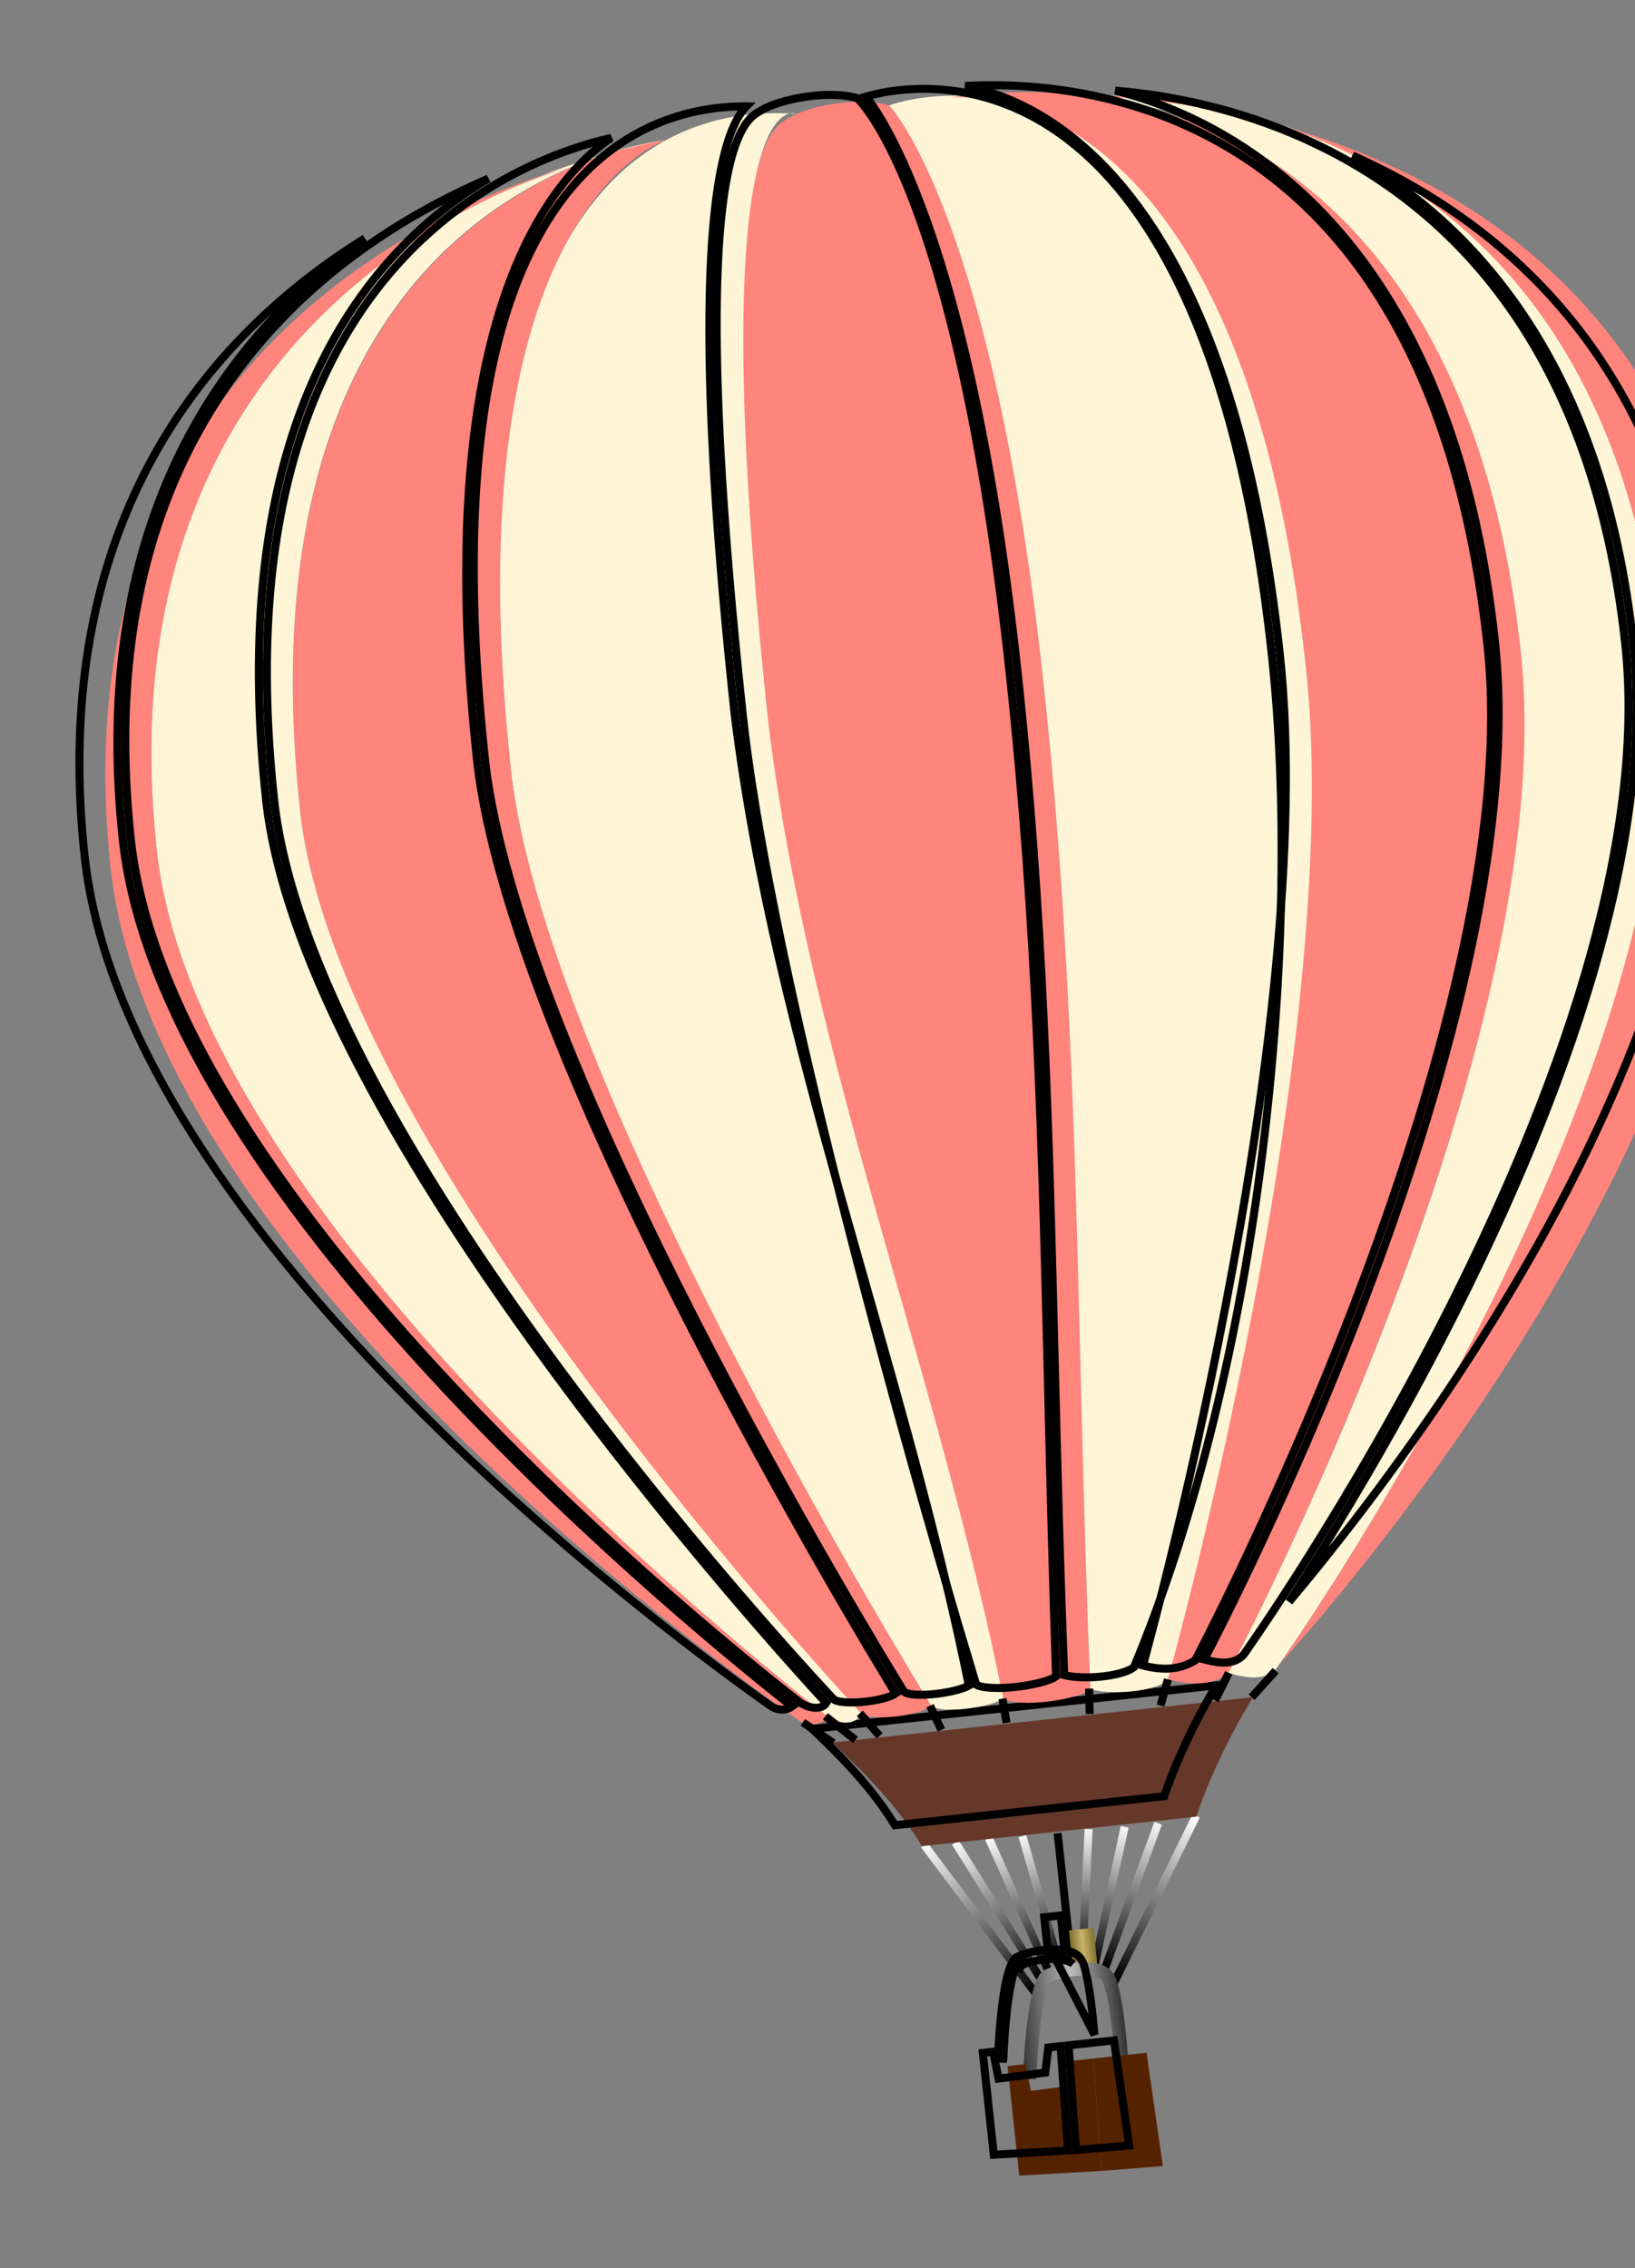 <svg width="204" height="283" viewBox="0 0 204 283" fill="none" xmlns="http://www.w3.org/2000/svg">
<rect x="0" y="0" width="204" height="283" fill="#808080" stroke="none"/>
<path d="M138.848 247.711L149.248 226.57" stroke="url(#paint0_linear)"/>
<path d="M133.775 245.573L131.963 228.74" stroke="url(#paint1_linear)"/>
<path d="M130.966 246.288L123.373 229.355" stroke="url(#paint2_linear)"/>
<path d="M136.467 245.696L140.327 227.943" stroke="url(#paint3_linear)"/>
<path d="M130.036 247.214L119.208 229.906" stroke="url(#paint4_linear)"/>
<path d="M132.371 245.93L127.573 229.109" stroke="url(#paint5_linear)"/>
<path d="M135.008 245.544L135.823 228.221" stroke="url(#paint6_linear)"/>
<path d="M137.734 245.973L144.504 227.494" stroke="url(#paint7_linear)"/>
<path d="M129.52 249.129L115.326 230.223" stroke="url(#paint8_linear)"/>
<path d="M133.371 240.87L136.427 240.541L136.996 245.829L133.94 246.158L133.371 240.87Z" fill="url(#paint9_linear)"/>
<path d="M134.714 244.849C133.168 244.89 131.58 245.213 130.428 245.762C129.874 246.025 129.599 246.479 129.363 246.979C129.127 247.479 128.949 248.071 128.786 248.732C128.461 250.056 128.235 251.663 128.066 253.243C127.727 256.403 127.631 259.435 127.631 259.435L129.304 259.486C129.304 259.486 129.391 256.5 129.721 253.422C129.886 251.883 130.109 250.317 130.402 249.126C130.549 248.53 130.719 248.034 130.878 247.699C131.037 247.363 131.21 247.24 131.146 247.27C131.955 246.885 133.428 246.56 134.758 246.525C136.089 246.489 137.251 246.84 137.485 247.103C137.503 247.123 137.847 247.888 138.06 248.837C138.273 249.786 138.464 250.976 138.612 252.119C138.909 254.405 139.066 256.534 139.066 256.534L140.722 256.419C140.722 256.419 140.571 254.243 140.267 251.898C140.115 250.726 139.921 249.508 139.688 248.473C139.456 247.438 139.298 246.632 138.729 245.992C137.79 244.936 136.261 244.807 134.714 244.849L134.714 244.849Z" fill="url(#paint10_linear)"/>
<path d="M127.183 271.463L137.425 270.877L136.43 256.846L133.985 257.109L133.602 260.246L128.621 260.885L127.953 257.552L125.712 257.793L127.183 271.463Z" fill="#552200"/>
<path d="M137.425 270.877L145.087 270.259L143.052 256.133L136.43 256.846L137.425 270.877Z" fill="#552200"/>
<path d="M115.031 230.356L149.259 226.673C150.909 221.782 153.304 216.812 156.312 211.775L103.849 217.421C108.053 221.372 112.081 225.455 115.031 230.356Z" fill="#66382A"/>
<path d="M130.287 239.226L132.349 239.004L132.811 243.298L130.749 243.52L130.287 239.226Z" stroke="black"/>
<path d="M131.094 243.262C129.597 243.302 128.082 243.616 127.009 244.126L126.795 243.675L127.009 244.126C126.618 244.313 126.406 244.631 126.182 245.106C125.967 245.56 125.798 246.114 125.638 246.765C125.321 248.055 125.097 249.637 124.929 251.21C124.761 252.779 124.653 254.318 124.586 255.466C124.553 256.04 124.531 256.515 124.517 256.847C124.516 256.853 124.516 256.859 124.516 256.864L125.188 256.885C125.189 256.878 125.189 256.871 125.189 256.865C125.203 256.535 125.224 256.063 125.256 255.494C125.319 254.358 125.424 252.833 125.59 251.282C125.756 249.737 125.982 248.144 126.283 246.92C126.434 246.304 126.615 245.774 126.792 245.398C126.892 245.187 126.998 245.039 127.072 244.948C127.09 244.925 127.105 244.907 127.116 244.894C127.126 244.883 127.129 244.879 127.129 244.879C127.129 244.879 127.128 244.881 127.127 244.882C127.125 244.884 127.121 244.889 127.116 244.897C127.111 244.903 127.101 244.918 127.09 244.938C127.082 244.951 127.054 245 127.039 245.07C127.025 245.128 126.99 245.34 127.161 245.522C127.19 245.553 127.22 245.578 127.251 245.598C127.351 245.389 127.457 245.266 127.502 245.212C127.509 245.205 127.514 245.199 127.517 245.194L127.513 245.184L127.298 244.732L127.298 244.732L127.298 244.732C127.306 244.728 127.336 244.714 127.372 244.703C127.389 244.698 127.436 244.683 127.498 244.68C127.54 244.678 127.734 244.671 127.891 244.838C127.937 244.888 127.969 244.94 127.989 244.99C128.828 244.695 130.025 244.468 131.125 244.438C132.456 244.402 133.617 244.754 133.851 245.016L131.094 243.262ZM131.094 243.262C132.653 243.22 133.952 243.373 134.722 244.238C135.174 244.747 135.318 245.385 135.549 246.415C135.555 246.442 135.561 246.469 135.567 246.496C135.794 247.51 135.986 248.712 136.137 249.876C136.288 251.04 136.401 252.164 136.477 252.997C136.508 253.344 136.533 253.641 136.551 253.869L131.094 243.262Z" stroke="black"/>
<path d="M130.031 258.656L130.416 258.606L130.464 258.221L130.799 255.477L132.334 255.312L133.256 268.321L123.995 268.851L122.628 256.15L123.918 256.011L124.496 258.897L124.588 259.354L125.05 259.295L130.031 258.656Z" stroke="black"/>
<path d="M140.883 267.716L134.254 268.251L133.329 255.204L138.992 254.595L140.883 267.716Z" stroke="black"/>
<path d="M151.739 210.292C149.015 214.956 146.817 219.57 145.253 224.123L111.658 227.738C108.876 223.205 105.194 219.371 101.345 215.716L151.739 210.292Z" stroke="black"/>
<path fill-rule="evenodd" clip-rule="evenodd" d="M98.472 14.691C96.505 15.897 88.122 18.179 95.917 90.606C98.966 118.942 113.186 172.432 125.116 211.892C126.948 213.245 135.327 211.979 136.007 210.677C134.416 164.23 134.823 128.183 130.231 85.517C123.582 23.737 110.939 13.15 110.939 13.15C106.885 11.958 100.724 13.311 98.472 14.691Z" fill="#FF847C"/>
<path d="M99.278 14.173C96.882 14.416 54.191 7.326 63.741 96.066C67.785 133.642 112.648 207.093 116.15 212.779C117.324 213.956 123.893 213.012 125.176 211.901C116.941 171.021 101.034 131.753 95.916 90.606C87.17 9.337 99.278 14.173 99.278 14.173Z" fill="#FDF5D6"/>
<path d="M130.232 85.517C123.872 26.421 110.939 13.15 110.939 13.15C110.939 13.15 153.658 -3.054 162.934 83.136C166.745 118.551 161.711 171.267 145.625 209.7C143.863 211.168 138.23 211.525 136.038 210.735C134.21 165.47 134.836 128.3 130.232 85.517L130.232 85.517Z" fill="#FDF5D6"/>
<path d="M145.722 209.518C145.722 209.518 167.973 129.968 162.933 83.137C154.766 7.244 118.527 12.211 118.527 12.211C118.527 12.211 180.947 -0.649 189.835 81.933C195.01 130.02 153.228 208.882 153.228 208.882C150.918 210.357 148.469 210.301 145.722 209.518Z" fill="#FF847C"/>
<path d="M107.42 213.759C101.396 207.31 41.908 142.699 37.431 101.09C28.999 22.744 83.059 17.506 83.059 17.506C83.059 17.506 56.191 25.907 63.742 96.066C67.729 133.118 112.353 206.677 116.114 212.724C115.348 214.068 108.612 214.856 107.42 213.759Z" fill="#FF847C"/>
<path d="M159.245 208.198C159.245 208.198 212.583 133.391 207.022 81.713C199.015 7.32 135.59 12.004 135.59 12.004C135.59 12.004 182.383 12.879 189.755 81.375C195.041 130.496 153.26 208.735 153.26 208.735C155.677 209.414 157.686 209.745 159.245 208.198Z" fill="#FDF5D6"/>
<path d="M107.414 213.747C101.349 207.193 41.828 141.951 37.431 101.09C28.971 22.483 83.06 17.506 83.06 17.506C83.06 17.506 11.129 27.79 19.556 106.092C24.453 151.59 93.595 206.691 103.365 214.268C105.073 215.289 106.933 215.178 107.414 213.747Z" fill="#FDF5D6"/>
<path d="M159.747 207.521C159.747 207.521 222.535 139.824 216.369 82.531C208.68 11.088 135.59 12.004 135.59 12.004C135.59 12.004 199.061 7.74 207.022 81.713C212.528 132.871 159.747 207.521 159.747 207.521Z" fill="#FF847C"/>
<path d="M99.576 214.595C88.413 206.743 18.945 156.09 13.789 108.173C6.016 35.945 71.338 20.815 71.338 20.815C71.338 20.815 11.976 35.662 19.556 106.092C24.414 151.236 93.427 206.517 103.329 214.236C102.265 215.498 100.598 215.337 99.576 214.595Z" fill="#FF847C"/>
<path d="M92.678 89.2C88.781 52.994 88.935 34.367 90.293 24.657C90.972 19.802 91.947 17.218 92.836 15.787C93.276 15.077 93.697 14.65 94.053 14.367C94.321 14.155 94.543 14.028 94.755 13.906C94.837 13.86 94.917 13.814 94.997 13.765C96.043 13.123 98.073 12.454 100.371 12.097C102.62 11.748 105.041 11.711 106.952 12.246C106.965 12.258 106.98 12.272 106.996 12.288C107.081 12.372 107.211 12.506 107.383 12.702C107.725 13.094 108.232 13.731 108.865 14.692C110.131 16.615 111.904 19.836 113.889 24.993C117.861 35.309 122.677 53.355 125.998 84.217C129.371 115.553 130.045 143.306 130.796 174.261C131.066 185.376 131.346 196.904 131.765 209.159C131.758 209.165 131.75 209.172 131.741 209.179C131.675 209.232 131.58 209.294 131.45 209.363C131.19 209.5 130.832 209.64 130.393 209.775C129.517 210.046 128.378 210.279 127.194 210.431C126.01 210.584 124.8 210.653 123.784 210.604C123.275 210.579 122.826 210.525 122.457 210.441C122.173 210.376 121.958 210.298 121.805 210.217C109.885 170.77 95.717 117.44 92.678 89.2Z" stroke="black"/>
<path d="M92.936 13.269C92.997 13.269 93.058 13.269 93.118 13.27C92.081 14.323 90.967 16.408 90.092 20.456C88.14 29.49 87.309 48.668 91.683 89.307L91.684 89.315C94.248 109.929 99.513 130.064 105.16 150.136C106.087 153.433 107.025 156.728 107.962 160.023C112.707 176.695 117.452 193.371 120.884 210.324C120.79 210.377 120.674 210.434 120.536 210.493C120.257 210.612 119.912 210.729 119.519 210.838C118.733 211.057 117.781 211.238 116.828 211.349C115.873 211.461 114.935 211.5 114.176 211.443C113.796 211.415 113.475 211.364 113.224 211.292C113.006 211.229 112.874 211.16 112.802 211.103C110.926 208.055 98.925 188.392 86.858 164.801C80.782 152.924 74.694 140.058 69.873 127.819C65.049 115.574 61.506 103.987 60.502 94.66C55.732 50.34 64.031 30.129 73.639 20.942C78.443 16.348 83.609 14.474 87.724 13.732C89.782 13.36 91.579 13.272 92.936 13.269Z" stroke="black"/>
<path d="M108.064 12.045C108.35 11.961 108.721 11.861 109.169 11.757C110.33 11.488 112.004 11.197 114.043 11.112C118.12 10.943 123.653 11.598 129.475 14.904C141.107 21.51 154.069 38.806 158.7 81.837C162.5 117.146 157.486 169.702 141.477 208.035C141.11 208.307 140.542 208.555 139.82 208.758C139.046 208.975 138.139 209.129 137.211 209.214C135.515 209.369 133.829 209.289 132.787 209.01C132.236 195.276 131.909 182.279 131.591 169.637C130.866 140.792 130.187 113.795 126.992 84.111L126.992 84.111C123.809 54.532 118.979 36.398 114.932 25.644C112.908 20.266 111.08 16.733 109.75 14.536C109.086 13.437 108.545 12.673 108.168 12.18C108.131 12.132 108.097 12.087 108.064 12.045Z" stroke="black"/>
<path d="M142.602 207.814C142.634 207.694 142.673 207.553 142.717 207.392C142.879 206.796 143.116 205.918 143.416 204.783C144.015 202.514 144.865 199.221 145.87 195.123C147.878 186.927 150.504 175.511 152.973 162.63C157.906 136.885 162.223 105.226 159.695 81.73C155.603 43.714 144.469 25.834 134.248 17.474C129.139 13.295 124.277 11.512 120.681 10.777C120.595 10.76 120.508 10.743 120.423 10.726C121.673 10.656 123.102 10.616 124.676 10.639C130.622 10.723 138.634 11.689 146.917 15.211C163.439 22.236 181.174 39.492 185.602 80.634C188.176 104.547 179.067 136.185 169.269 161.909C164.375 174.758 159.32 186.106 155.487 194.243C153.571 198.311 151.961 201.575 150.83 203.822C150.265 204.945 149.82 205.814 149.516 206.402C149.364 206.696 149.247 206.92 149.169 207.07L149.112 207.177C147.133 208.394 145.028 208.434 142.602 207.814Z" stroke="black"/>
<path d="M76.264 17.204C75.852 17.479 75.406 17.798 74.934 18.169C72.478 20.096 69.31 23.393 66.391 28.889C60.555 39.878 55.727 59.629 59.508 94.767C60.512 104.097 64.069 115.692 68.877 127.905C73.688 140.127 79.765 153 85.831 164.896C97.591 187.958 109.323 207.375 111.75 211.308C111.705 211.34 111.651 211.375 111.585 211.412C111.365 211.538 111.069 211.662 110.709 211.779C109.991 212.012 109.074 212.197 108.132 212.308C107.19 212.419 106.245 212.454 105.474 212.398C105.088 212.37 104.757 212.319 104.498 212.249C104.243 212.18 104.1 212.104 104.033 212.048C100.986 208.785 84.652 191.06 68.513 168.962C60.429 157.894 52.4 145.736 46.115 133.757C39.826 121.77 35.301 109.995 34.191 99.684C29.989 60.638 41.361 39.914 53.679 28.939C59.85 23.441 66.282 20.367 71.172 18.668C73.169 17.974 74.908 17.51 76.264 17.204Z" stroke="black"/>
<path d="M150.257 207.063C150.31 206.963 150.369 206.849 150.435 206.723C150.74 206.136 151.187 205.27 151.754 204.151C152.888 201.912 154.502 198.66 156.421 194.604C160.259 186.493 165.322 175.166 170.221 162.301C180.007 136.596 189.173 104.658 186.516 79.969C182.816 45.596 169.211 28.114 156.457 19.24C150.089 14.81 143.952 12.538 139.404 11.374C139.319 11.352 139.234 11.331 139.15 11.31C139.986 11.378 140.882 11.466 141.83 11.579C147.862 12.297 155.984 14.025 164.35 18.059C181.052 26.112 198.804 43.389 202.788 80.414C205.552 106.097 193.672 137.603 181.036 162.758C174.725 175.321 168.24 186.272 163.333 194.083C160.879 197.989 158.82 201.108 157.375 203.251C156.653 204.322 156.084 205.149 155.696 205.708C155.502 205.987 155.353 206.199 155.253 206.342C155.203 206.413 155.165 206.466 155.14 206.502L155.127 206.52C153.911 207.7 152.372 207.61 150.257 207.063Z" stroke="black"/>
<path d="M44.706 31.487C50.225 27.458 55.858 24.475 60.938 22.285C58.337 23.837 55.647 25.747 53.004 28.094C40.395 39.292 28.954 60.361 33.197 99.791C34.306 110.098 38.885 121.903 45.189 133.889C51.497 145.883 59.554 158.095 67.656 169.225C83.498 190.987 99.537 208.644 103.086 212.491C102.883 212.83 102.534 213.026 102.06 213.077C101.463 213.141 100.689 212.96 99.911 212.501C94.994 208.686 75.323 193.053 56.262 172.706C46.715 162.515 37.331 151.151 30.031 139.505C22.727 127.854 17.53 115.954 16.317 104.686C12.124 65.726 27.91 43.749 44.706 31.487Z" stroke="black"/>
<path d="M203.783 80.307C200.093 46.016 184.51 28.402 168.754 19.4C168.888 19.459 169.021 19.519 169.154 19.579C188.26 28.223 208.314 45.72 212.136 81.232C215.2 109.703 201.125 140.826 186.209 164.895C178.759 176.917 171.116 187.153 165.335 194.383C163.665 196.471 162.151 198.309 160.842 199.865C161.938 198.181 163.203 196.203 164.596 193.969C169.464 186.162 175.898 175.218 182.16 162.672C194.67 137.608 206.552 106.042 203.783 80.307Z" stroke="black"/>
<path d="M96.133 212.838L96.127 212.833C90.557 208.915 70.426 194.308 51.05 174.704C41.361 164.902 31.871 153.861 24.484 142.29C17.095 130.717 11.828 118.641 10.55 106.767C6.683 70.838 20.986 49.157 36.233 36.44C39.337 33.85 42.483 31.631 45.524 29.739C43.217 31.369 40.862 33.221 38.534 35.318C24.529 47.934 11.514 69.408 15.322 104.793C16.548 116.185 21.815 128.179 29.143 139.862C36.473 151.55 45.887 162.959 55.45 173.187C74.031 193.062 93.205 208.512 98.828 212.92C97.993 213.53 96.886 213.384 96.133 212.838Z" stroke="black"/>
<path d="M159.162 208.462L156.172 211.773" stroke="black"/>
<path d="M153.313 208.73L151.604 212.174" stroke="black"/>
<path d="M145.713 209.548L144.799 212.816" stroke="black"/>
<path d="M135.889 210.695L135.958 213.857" stroke="black"/>
<path d="M125.082 211.949L125.588 214.974" stroke="black"/>
<path d="M116.043 212.831L117.453 215.849" stroke="black"/>
<path d="M107.281 213.774L109.754 216.587" stroke="black"/>
<path d="M102.98 214.146L106.734 217.094" stroke="black"/>
<path d="M100.167 214.903L103.972 217.482" stroke="black"/>
<defs>
<linearGradient id="paint0_linear" x1="139.154" y1="246.971" x2="149.051" y2="226.945" gradientUnits="userSpaceOnUse">
<stop/>
<stop offset="1" stop-color="#FBFBFB"/>
</linearGradient>
<linearGradient id="paint1_linear" x1="-nan" y1="-nan" x2="-nan" y2="-nan" gradientUnits="userSpaceOnUse">
<stop/>
<stop offset="1" stop-color="#FBFBFB"/>
</linearGradient>
<linearGradient id="paint2_linear" x1="130.875" y1="245.741" x2="123.269" y2="229.375" gradientUnits="userSpaceOnUse">
<stop/>
<stop offset="1" stop-color="#FBFBFB"/>
</linearGradient>
<linearGradient id="paint3_linear" x1="136.507" y1="245.341" x2="140.371" y2="227.802" gradientUnits="userSpaceOnUse">
<stop/>
<stop offset="1" stop-color="#FBFBFB"/>
</linearGradient>
<linearGradient id="paint4_linear" x1="129.896" y1="246.741" x2="119.148" y2="229.856" gradientUnits="userSpaceOnUse">
<stop/>
<stop offset="1" stop-color="#FBFBFB"/>
</linearGradient>
<linearGradient id="paint5_linear" x1="132.222" y1="245.287" x2="127.426" y2="228.8" gradientUnits="userSpaceOnUse">
<stop/>
<stop offset="1" stop-color="#FBFBFB"/>
</linearGradient>
<linearGradient id="paint6_linear" x1="135.277" y1="245.03" x2="135.908" y2="227.958" gradientUnits="userSpaceOnUse">
<stop/>
<stop offset="1" stop-color="#FBFBFB"/>
</linearGradient>
<linearGradient id="paint7_linear" x1="137.88" y1="245.461" x2="144.591" y2="227.128" gradientUnits="userSpaceOnUse">
<stop/>
<stop offset="1" stop-color="#FBFBFB"/>
</linearGradient>
<linearGradient id="paint8_linear" x1="129.142" y1="248.688" x2="115.141" y2="230.248" gradientUnits="userSpaceOnUse">
<stop/>
<stop offset="1" stop-color="#FBFBFB"/>
</linearGradient>
<linearGradient id="paint9_linear" x1="133.656" y1="243.514" x2="136.712" y2="243.185" gradientUnits="userSpaceOnUse">
<stop stop-color="#826F30"/>
<stop offset="0.5" stop-color="#C8B369"/>
<stop offset="1" stop-color="#826F30"/>
</linearGradient>
<linearGradient id="paint10_linear" x1="126.905" y1="252.696" x2="140.216" y2="251.263" gradientUnits="userSpaceOnUse">
<stop stop-color="#333333"/>
<stop offset="0.556" stop-color="#BBBBBB"/>
<stop offset="1" stop-color="#333333"/>
</linearGradient>
</defs>
</svg>
